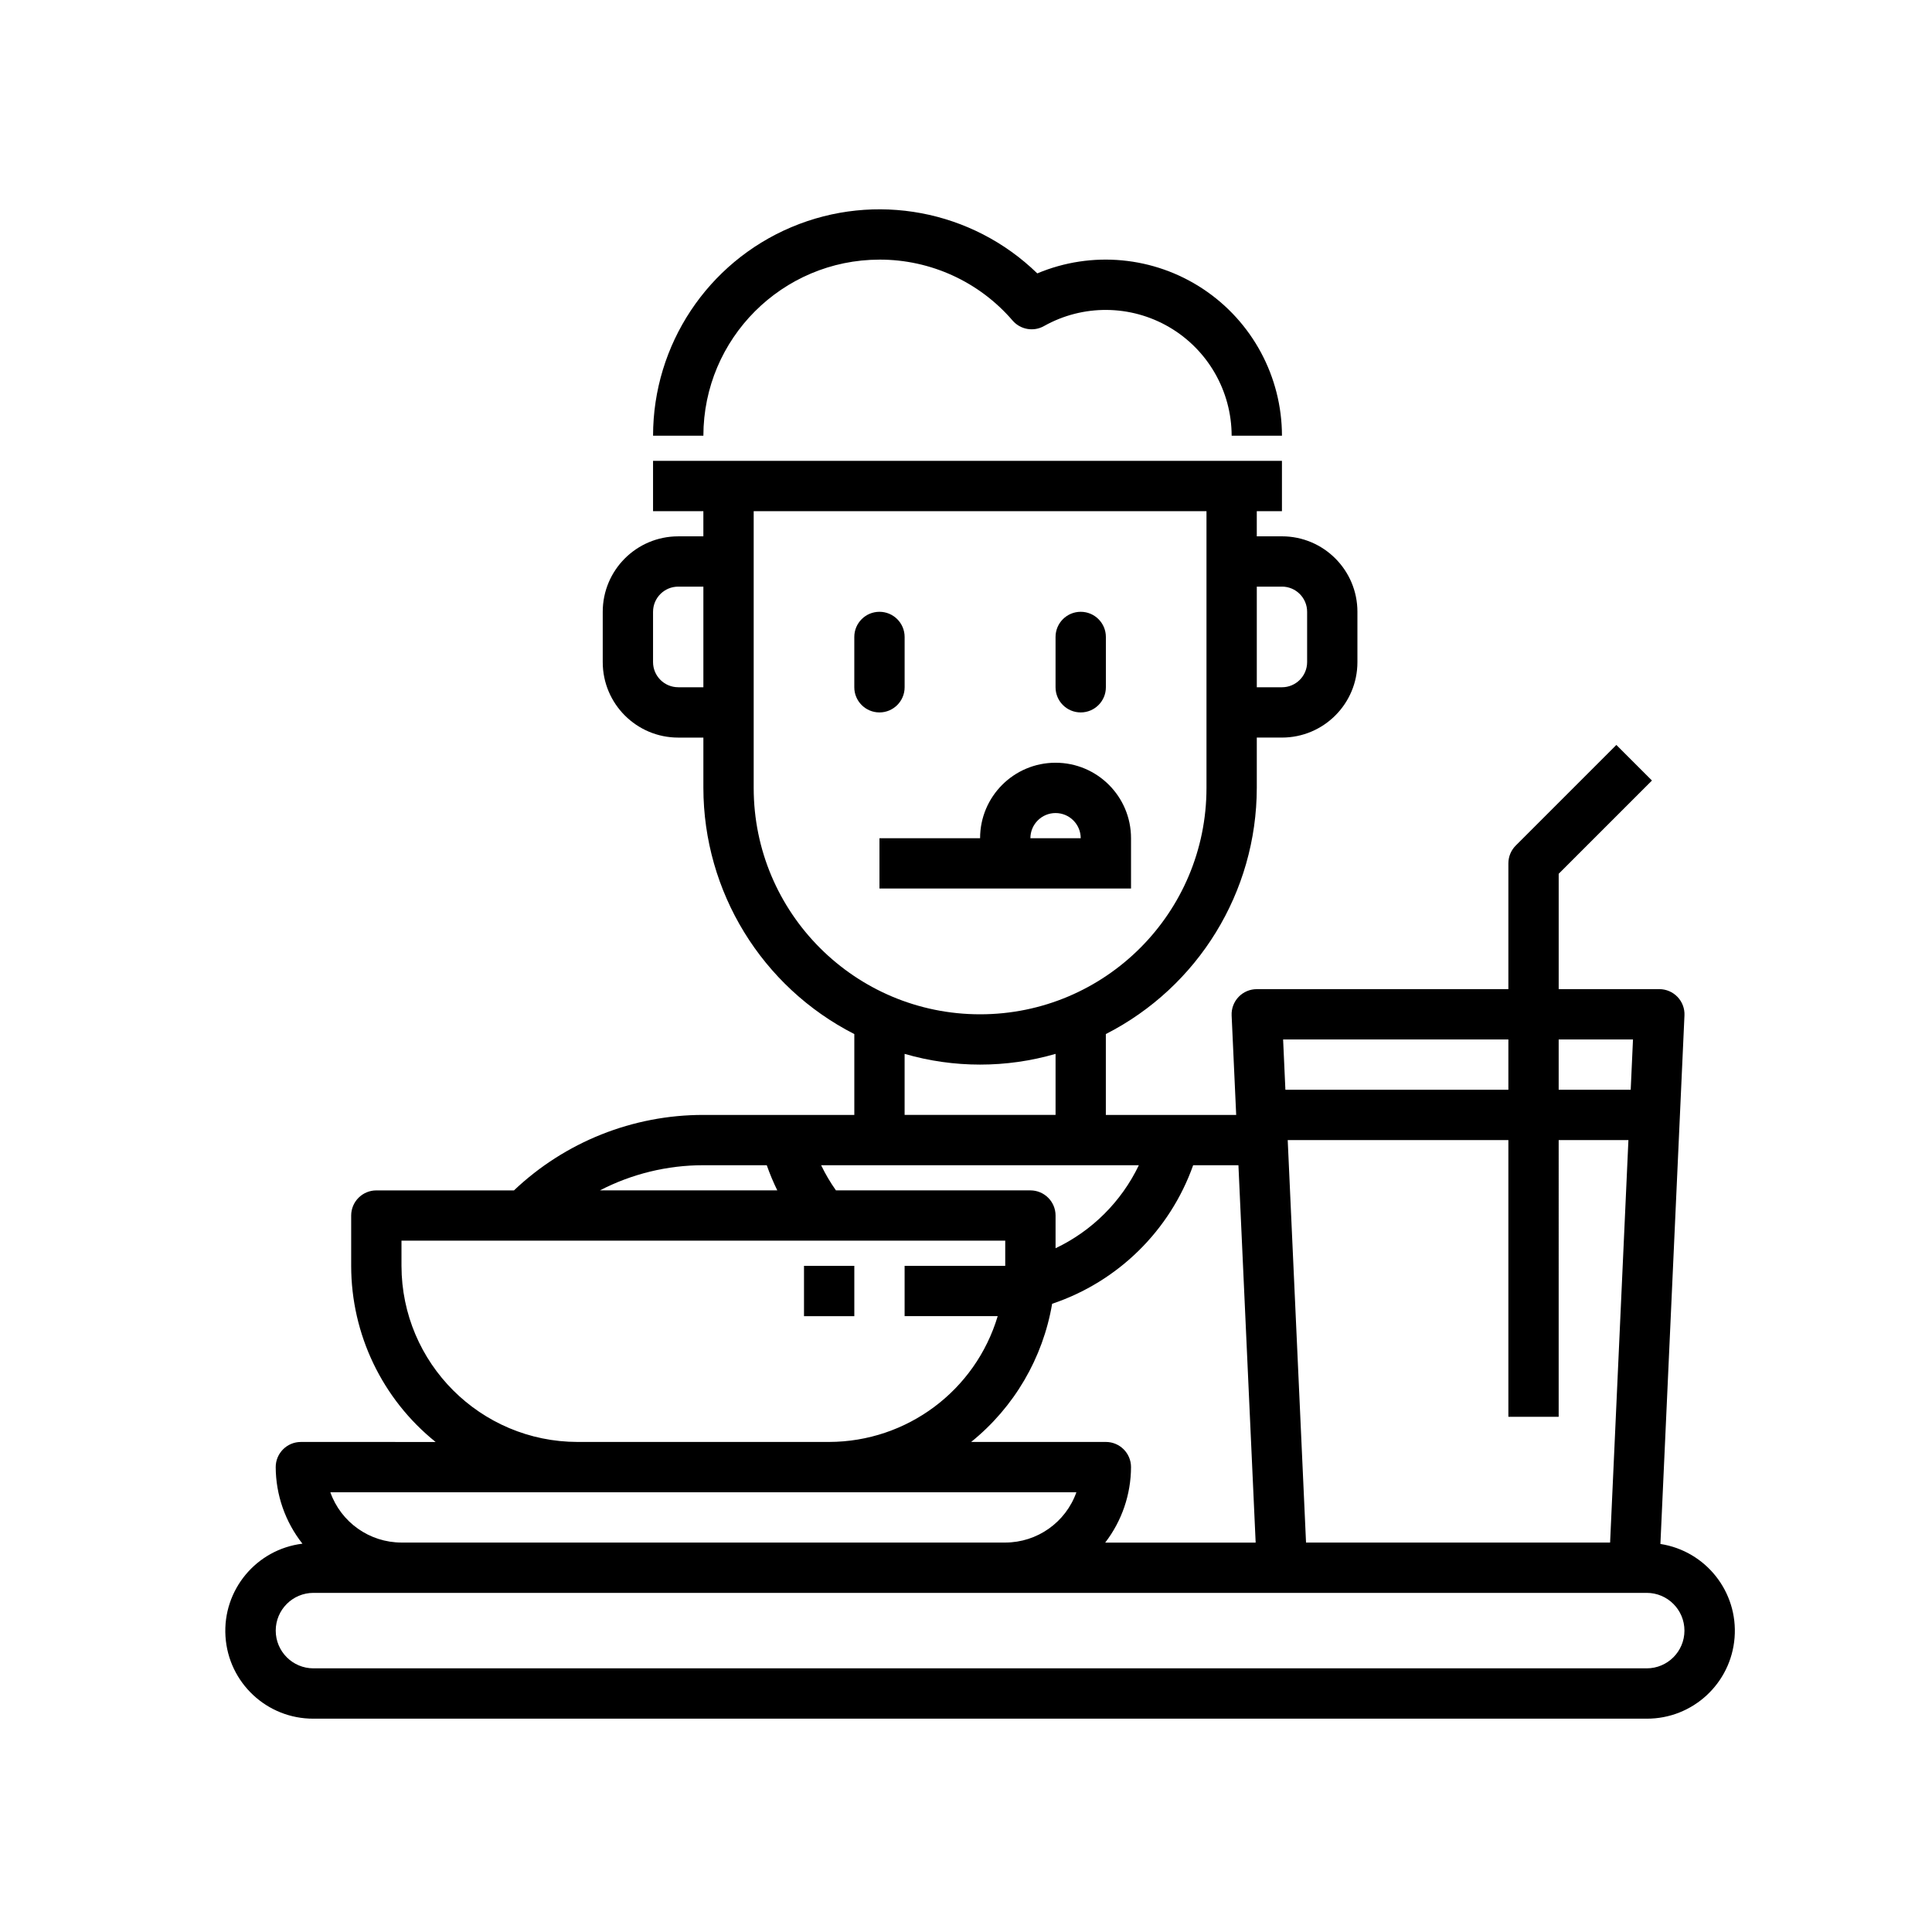 <svg xmlns="http://www.w3.org/2000/svg" width="120" height="120" viewBox="0 0 120 120">
    <g fill="none" fill-rule="evenodd">
        <path d="M0 0H120V120H0z"/>
        <g fill="#000" fill-rule="nonzero">
            <path d="M90.131 82.898l1.494-32.828c.02-.426-.137-.842-.432-1.15-.295-.309-.704-.483-1.13-.483h-6.25v-7.165l5.792-5.792-2.21-2.21-6.25 6.25c-.293.293-.457.69-.457 1.105v7.813H65.061c-.426 0-.835.173-1.13.482-.295.308-.451.724-.432 1.15l.283 6.18h-8.096v-5.022c5.748-2.933 9.368-8.838 9.376-15.29v-3.126h1.562c2.589 0 4.688-2.098 4.688-4.687V25c0-2.589-2.1-4.688-4.688-4.688h-1.563V18.75h1.563v-3.125H27.562v3.125h3.125v1.563h-1.562c-2.589 0-4.688 2.098-4.688 4.687v3.125c0 2.589 2.1 4.688 4.688 4.688h1.563v3.124c.007 6.453 3.627 12.358 9.375 15.291v5.022h-9.376c-4.377-.004-8.589 1.674-11.764 4.688h-8.548c-.863 0-1.563.7-1.563 1.562v3.125c.002 4.252 1.93 8.274 5.244 10.938H5.688c-.863 0-1.563.7-1.563 1.562.007 1.726.59 3.4 1.66 4.756-2.866.352-4.962 2.876-4.78 5.757.181 2.882 2.577 5.123 5.464 5.112H89.28c2.856.009 5.235-2.185 5.458-5.032.223-2.846-1.786-5.383-4.608-5.82zm-23.15-25.085h13.707V75h3.124V57.812h4.332l-1.138 25H68.12l-1.138-25zm21.447-6.25l-.142 3.124h-4.474v-3.124h4.616zm-7.74 0v3.124H66.838l-.142-3.124h13.99zm-15.699 31.25h-9.342c1.034-1.345 1.597-2.992 1.603-4.688 0-.863-.7-1.563-1.563-1.563H47.32c2.667-2.151 4.456-5.204 5.03-8.582 4.086-1.37 7.316-4.544 8.759-8.605h2.812l1.07 23.438zM38.922 60.936c-.35-.494-.658-1.016-.92-1.562h19.734c-1.083 2.26-2.91 4.081-5.173 5.156V62.5c0-.863-.7-1.563-1.563-1.563H38.922zm27.703-37.5c.863 0 1.563.7 1.563 1.563v3.125c0 .863-.7 1.563-1.563 1.563h-1.563v-6.25h1.563zm-37.5 6.25c-.863 0-1.563-.7-1.563-1.562V25c0-.863.7-1.563 1.563-1.563h1.563v6.25h-1.563zm4.688 6.25V18.75h28.124v17.188C61.938 43.703 55.642 50 47.876 50c-7.767 0-14.063-6.296-14.063-14.063zm9.374 16.522c3.062.888 6.314.888 9.376 0v3.791h-9.376v-3.79zm-12.5 6.916h3.938c.187.533.405 1.055.655 1.563H24.262c1.986-1.028 4.19-1.564 6.425-1.563zm-18.75 6.25v-1.563h37.5v1.563h-6.25v3.125h5.782c-1.385 4.628-5.638 7.802-10.469 7.813H22.875c-6.038-.007-10.93-4.9-10.938-10.938zm41.92 14.063c-.664 1.87-2.434 3.122-4.42 3.124h-37.5c-1.985-.002-3.755-1.253-4.42-3.124h46.34zm35.424 10.937H6.47c-1.295 0-2.344-1.05-2.344-2.344 0-1.294 1.05-2.344 2.344-2.344H89.28c1.295 0 2.344 1.05 2.344 2.344 0 1.295-1.05 2.344-2.344 2.344z" transform="translate(13 13)"/>
            <path d="M57.25 39.063c0-2.59-2.099-4.688-4.688-4.688-2.588 0-4.687 2.099-4.687 4.688h-6.25v3.124H57.25v-3.124zm-6.25 0c0-.863.7-1.563 1.563-1.563.862 0 1.562.7 1.562 1.563H51zM43.188 29.688v-3.125c0-.863-.7-1.563-1.563-1.563s-1.563.7-1.563 1.563v3.125c0 .862.7 1.562 1.563 1.562s1.563-.7 1.563-1.563zM54.125 31.25c.863 0 1.563-.7 1.563-1.563v-3.125c0-.862-.7-1.562-1.563-1.562s-1.563.7-1.563 1.563v3.125c0 .862.7 1.562 1.563 1.562zM41.625 3.125c3.176-.006 6.196 1.376 8.267 3.783.486.566 1.304.71 1.953.344 2.421-1.36 5.381-1.333 7.778.067 2.397 1.401 3.872 3.967 3.877 6.744h3.125c-.005-3.666-1.843-7.086-4.898-9.113-3.054-2.026-6.92-2.39-10.299-.969C47.376.041 41.36-1.089 36.153 1.11c-5.206 2.2-8.59 7.302-8.59 12.954h3.125c.006-6.038 4.9-10.931 10.937-10.938zM36.938 65.625H40.063V68.75H36.938z" transform="translate(13 13)"/>
        </g>
    </g>
</svg>
